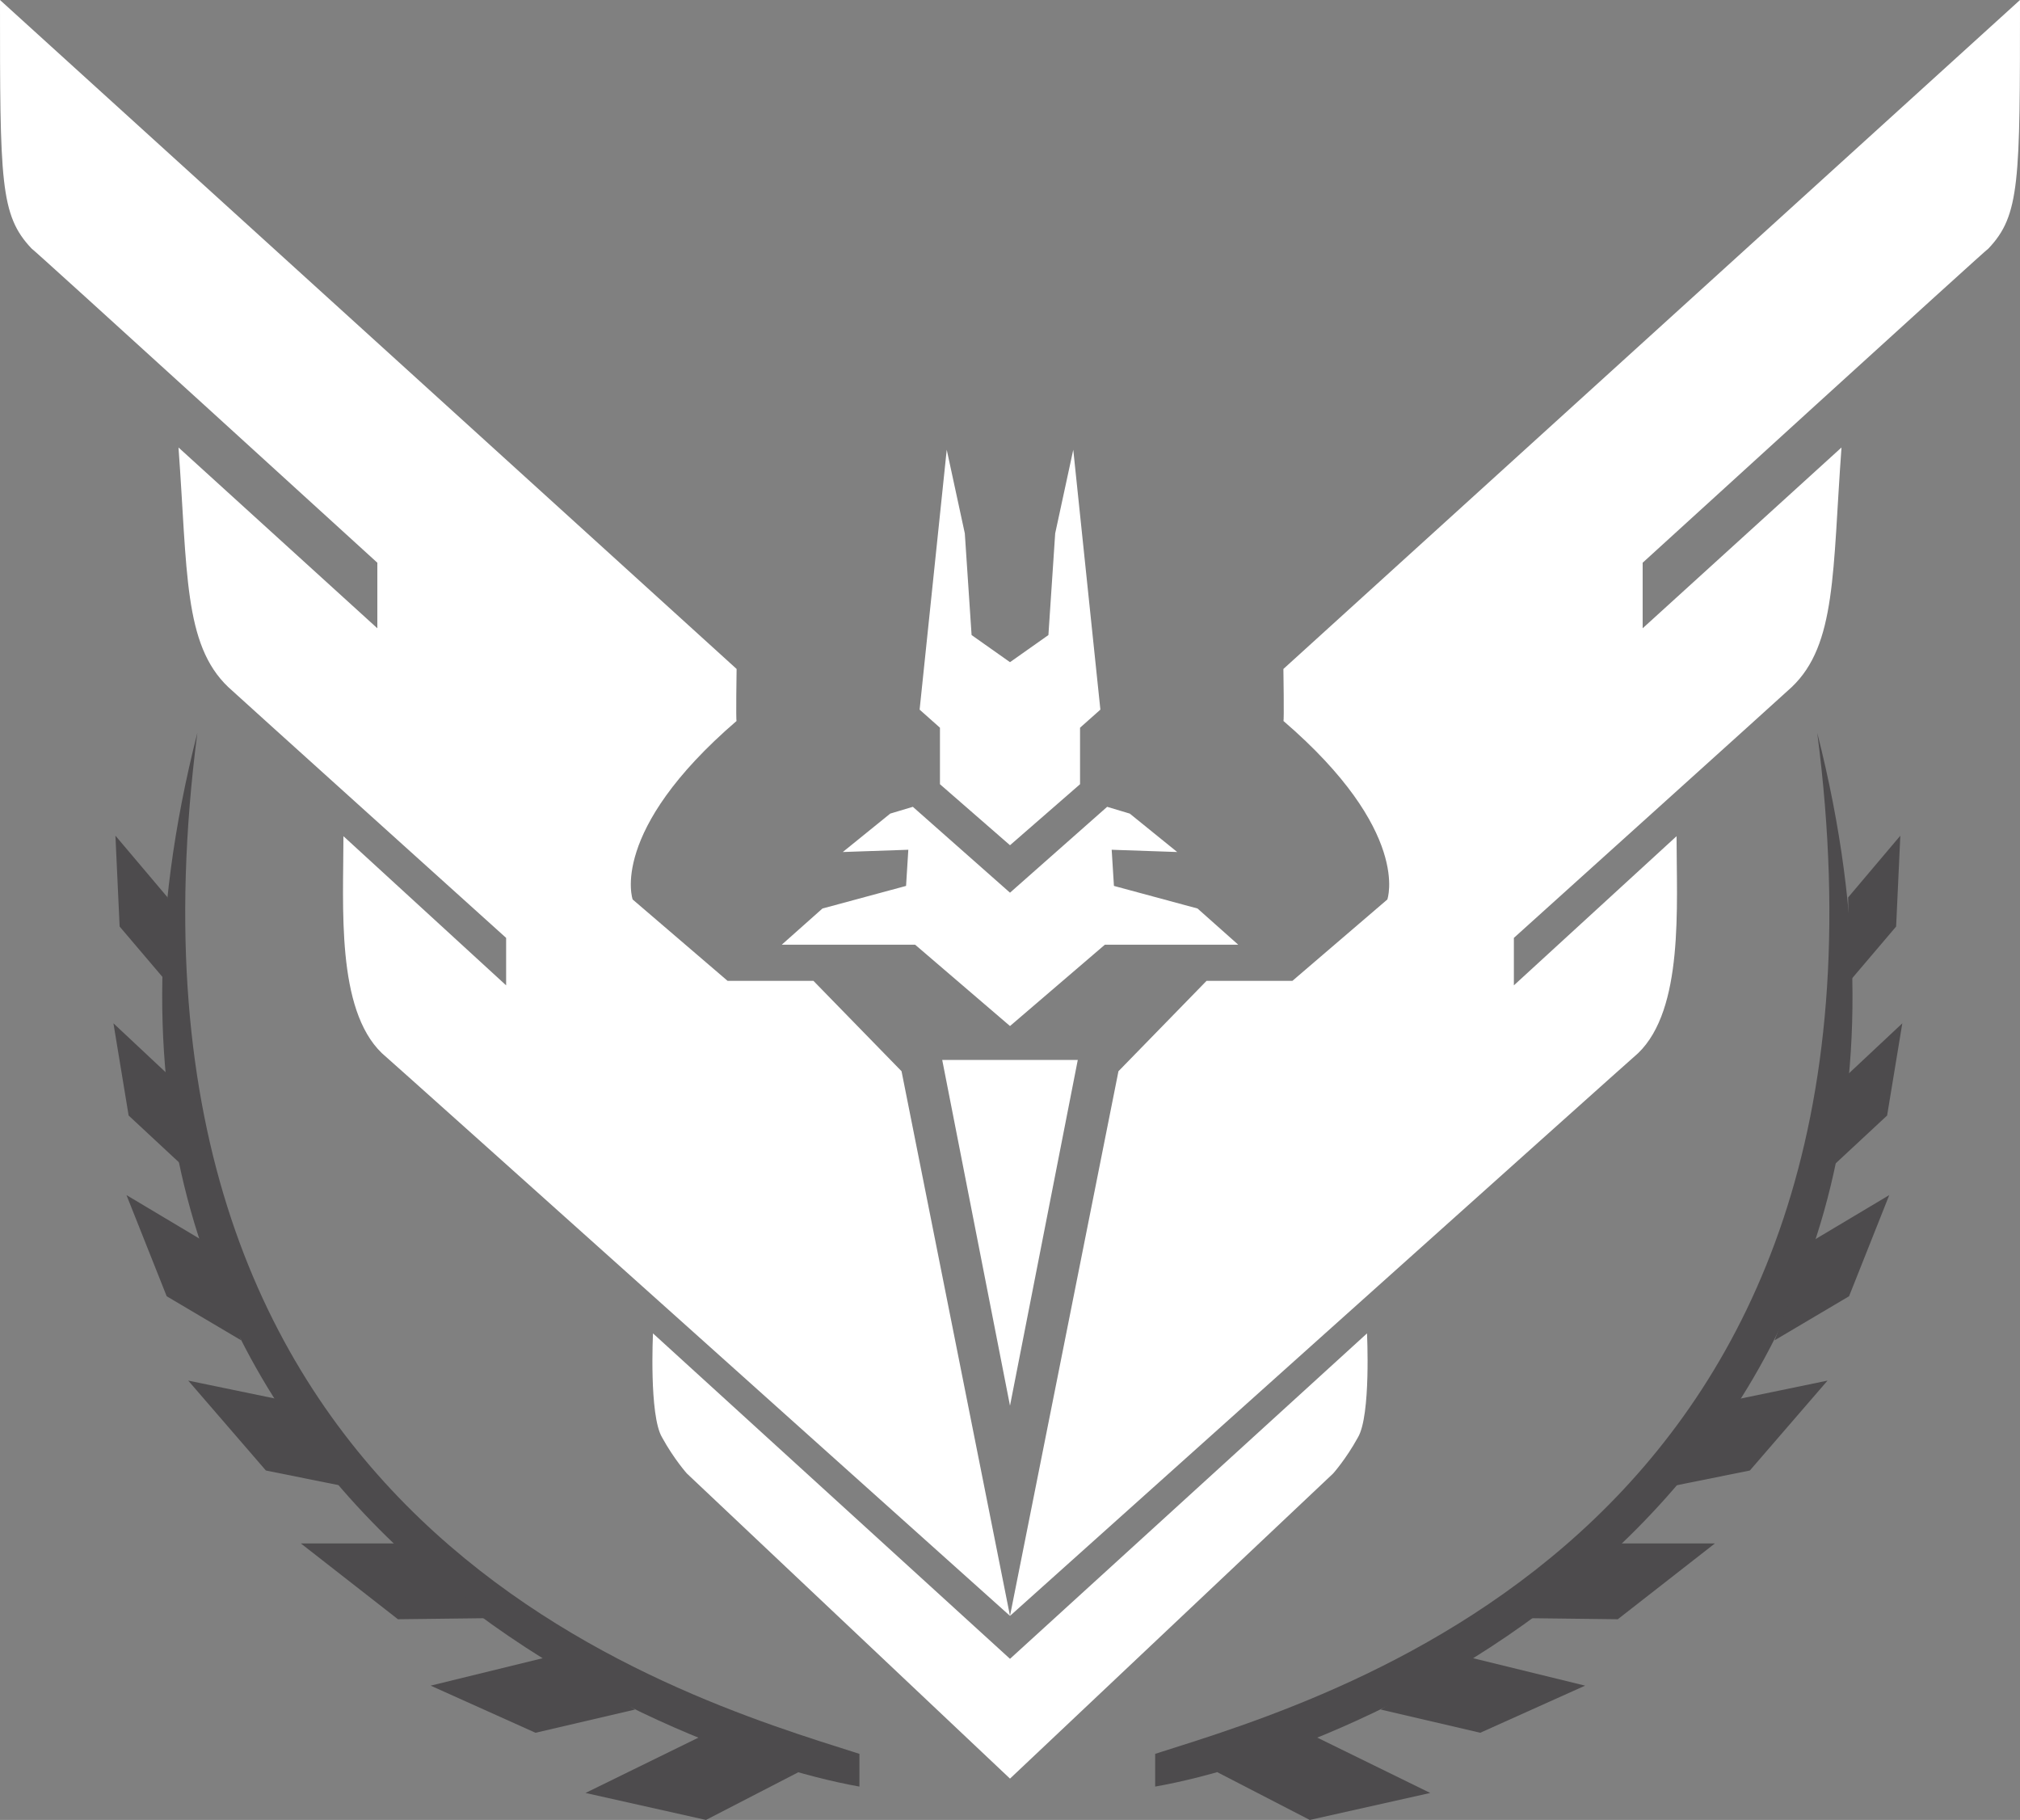 <?xml version="1.0" encoding="utf-8"?>
<!-- Generator: Adobe Illustrator 16.0.0, SVG Export Plug-In . SVG Version: 6.00 Build 0)  -->
<!DOCTYPE svg PUBLIC "-//W3C//DTD SVG 1.1//EN" "http://www.w3.org/Graphics/SVG/1.1/DTD/svg11.dtd">
<svg version="1.1" xmlns="http://www.w3.org/2000/svg" xmlns:xlink="http://www.w3.org/1999/xlink" x="0px" y="0px"
	 width="792.328px" height="713.707px" viewBox="0 0 792.328 713.707" enable-background="new 0 0 792.328 713.707"
	 xml:space="preserve">
<rect x="0" y="0" width="792.328" height="713.707" fill="#808080" stroke="none"/>
<g id="Layer_3">
	<g>
		<path fill="#4D4B4D" d="M77.406,287.421C2.104,583.289,256.104,686.289,337.104,700.623v-12.834
			C264.104,664.59,37.104,598.623,77.406,287.421z"/>
		<polygon fill="#4D4B4D" points="274.234,681.289 229.664,703.125 276.914,713.707 313.359,694.889 		"/>
		<polygon fill="#4D4B4D" points="215.197,649.709 168.914,661.039 210.043,679.52 249.107,670.408 		"/>
		<polygon fill="#4D4B4D" points="157.227,605.279 118.014,605.279 156.088,635.001 192.59,634.566 		"/>
		<polygon fill="#4D4B4D" points="111.113,549.117 73.831,541.418 104.293,576.672 139.033,583.668 		"/>
		<polygon fill="#4D4B4D" points="79.568,486.537 49.611,468.662 65.381,508.338 94.601,525.623 		"/>
		<polygon fill="#4D4B4D" points="66.344,421.775 44.497,401.303 50.455,437.459 71.789,457.303 		"/>
		<polygon fill="#4D4B4D" points="65.74,351.922 45.274,327.717 46.923,363.348 65.293,384.957 		"/>
	</g>
	<g>
		<path fill="#4D4B4D" d="M712.803,287.421c75.301,295.868-177.699,398.868-259.699,413.202v-12.834
			C526.104,664.59,753.104,598.623,712.803,287.421z"/>
		<polygon fill="#4D4B4D" points="516.426,681.289 560.996,703.125 513.746,713.707 477.301,694.889 		"/>
		<polygon fill="#4D4B4D" points="575.465,649.709 621.746,661.039 580.617,679.52 541.555,670.408 		"/>
		<polygon fill="#4D4B4D" points="633.434,605.279 672.646,605.279 634.572,635.001 598.07,634.566 		"/>
		<polygon fill="#4D4B4D" points="679.549,549.117 716.83,541.418 686.369,576.672 651.629,583.668 		"/>
		<polygon fill="#4D4B4D" points="711.092,486.537 741.049,468.662 725.279,508.338 696.061,525.623 		"/>
		<polygon fill="#4D4B4D" points="724.316,421.775 746.164,401.303 740.207,437.459 718.871,457.303 		"/>
		<polygon fill="#4D4B4D" points="724.922,351.922 745.387,327.717 743.738,363.348 725.369,384.957 		"/>
	</g>
</g>
<g id="Layer_2">
	<g id="_x35__1_">
		<path fill-rule="evenodd" clip-rule="evenodd" fill="#FFFFFF" d="M396.164,415.662v135.6l-26.588-135.6H396.164L396.164,415.662z
			 M396.164,415.662v135.6l26.588-135.6H396.164L396.164,415.662z M381.098,249.043l15.066,10.635v71.789l-27.475-23.93v-22.156
			l-7.977-7.091l10.636-101.921l7.091,32.791L381.098,249.043L381.098,249.043z M411.23,249.043l-15.066,10.635v71.789l27.475-23.93
			v-22.156l7.977-7.091L420.98,176.369l-7.09,32.791L411.23,249.043L411.23,249.043z M396.164,350.078v52.291l-37.223-31.906H306.65
			l15.953-14.181l32.793-8.862l0.886-14.181l-25.702,0.886l18.611-15.066l8.863-2.658L396.164,350.078L396.164,350.078z
			 M396.164,350.078v52.291l37.225-31.906h52.289l-15.953-14.181l-32.791-8.862l-0.887-14.181l25.701,0.886l-18.611-15.066
			l-8.863-2.658L396.164,350.078L396.164,350.078z M396.164,650.525v46.973L269.428,577.852c0,0-5.038-5.609-9.75-14.182
			c-5.129-8.668-3.545-40.768-3.545-40.768L396.164,650.525L396.164,650.525z M396.164,650.525v46.973l126.738-119.646
			c0,0,5.037-5.609,9.748-14.182c5.129-8.668,3.545-40.768,3.545-40.768L396.164,650.525L396.164,650.525z M593.803,367.804
			c0,0,108.895-98.157,109.012-98.376c17.545-16.713,15.932-45.263,19.498-93.945l-77.992,70.902v-25.703
			c0,0,135.449-123.502,135.602-123.191C792.328,84.412,792.328,71.425,792.328,0L503.404,262.337c0,0,0.322,20.8,0,20.384
			c50.344,43.309,40.768,70.017,40.768,70.017l-37.223,31.905h-33.68l-34.564,35.451l-42.541,213.592
			c0,0,246.211-220.719,246.385-220.682c17.957-17.318,15.066-57.466,15.066-85.082l-63.813,58.494V367.804L593.803,367.804z
			 M198.525,367.804c0,0-108.895-98.157-109.012-98.376c-17.544-16.713-15.931-45.263-19.498-93.945l77.992,70.902v-25.703
			c0,0-135.449-123.502-135.6-123.191C0,84.412,0,71.425,0,0l288.926,262.337c0,0-0.324,20.8,0,20.384
			c-50.344,43.309-40.77,70.017-40.77,70.017l37.225,31.905h33.678l34.564,35.451l42.541,213.592
			c0,0-246.211-220.719-246.384-220.682c-17.956-17.318-15.067-57.466-15.067-85.082l63.813,58.494V367.804L198.525,367.804z
			 M198.525,367.804"/>
	</g>
</g>
</svg>
